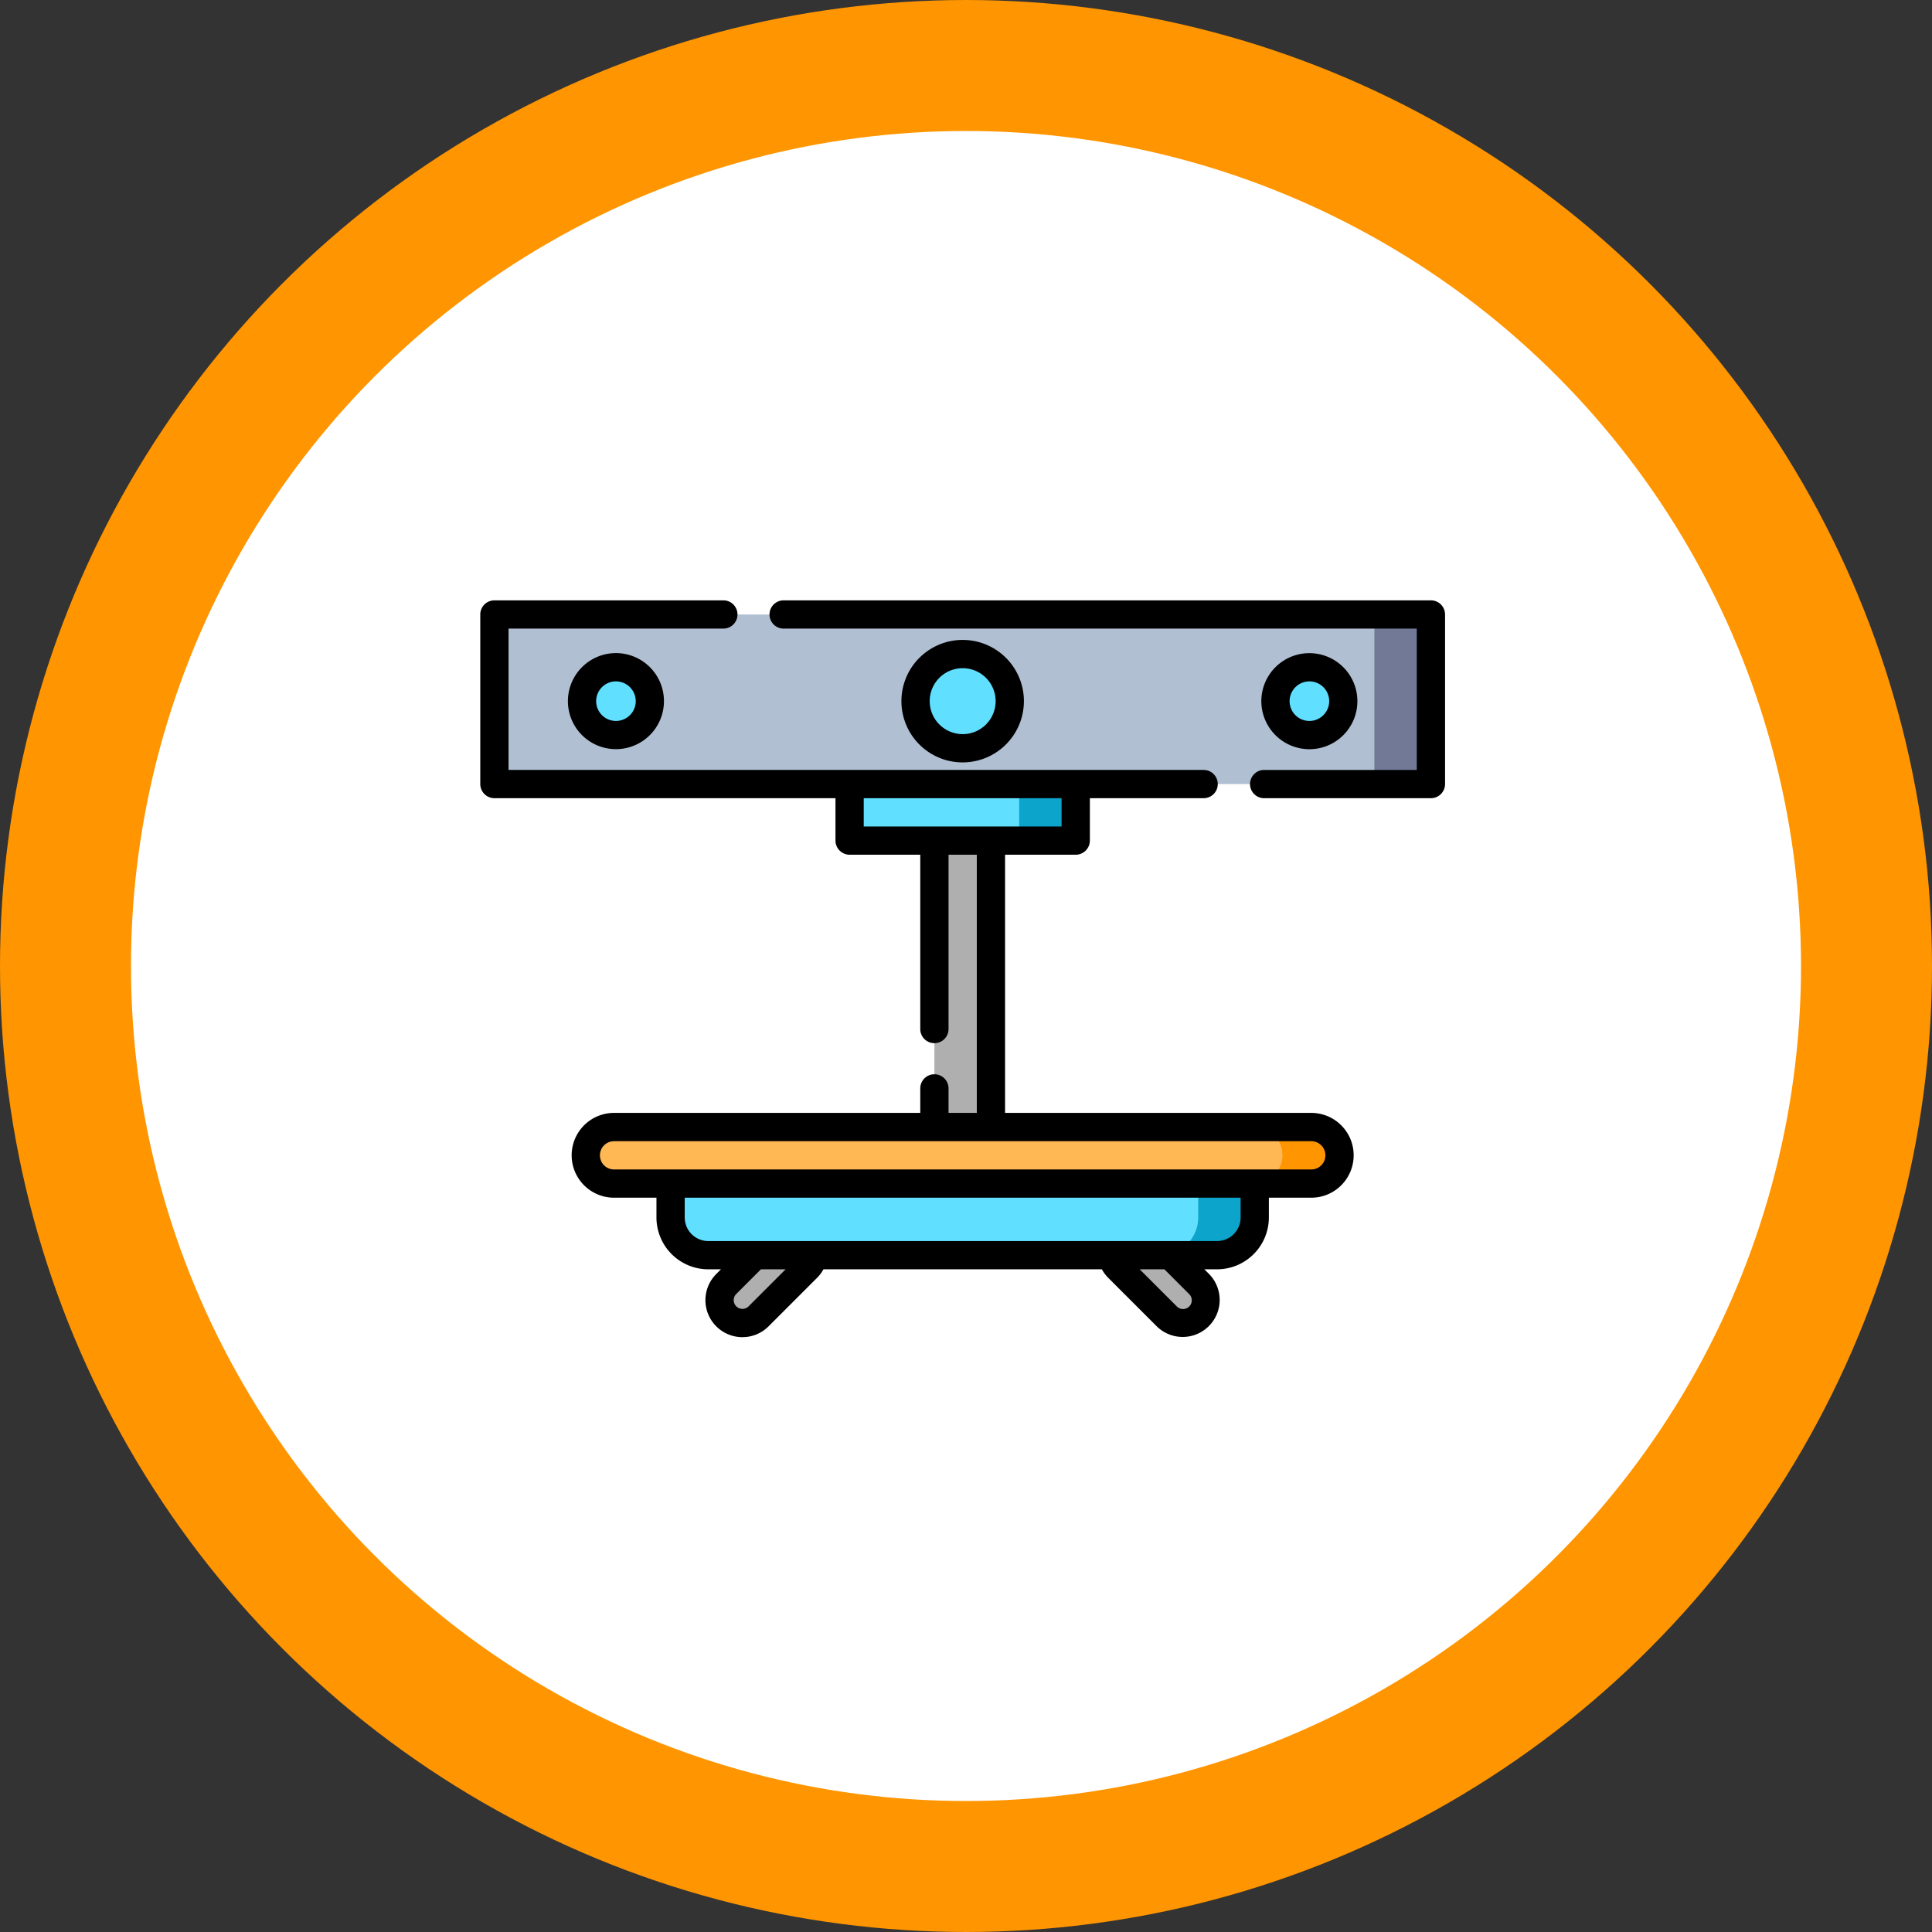 <svg xmlns="http://www.w3.org/2000/svg" width="177" height="177" viewBox="0 0 177 177">
  <rect x="0" y="0" width="177" height="177" fill="#333333" stroke="none"/>
  <g id="Grupo_109230" data-name="Grupo 109230" transform="translate(-1022 -867)">
    <circle id="Elipse_4956" data-name="Elipse 4956" cx="83.5" cy="83.5" r="83.5" transform="translate(1027 872)" fill="#fff"/>
    <g id="Elipse_4957" data-name="Elipse 4957" transform="translate(1034 879)" fill="none" stroke="#ff9500" stroke-linejoin="round" stroke-width="12">
      <circle cx="76.5" cy="76.5" r="76.5" stroke="none"/>
      <circle cx="76.5" cy="76.5" r="82.5" fill="none"/>
    </g>
    <g id="_3d-printing-scanner" data-name="3d-printing-scanner" transform="translate(1066 861.5)">
      <g id="Grupo_108308" data-name="Grupo 108308" transform="translate(1.295 61.796)">
        <path id="Trazado_114284" data-name="Trazado 114284" d="M127.614,402.026h0a2.094,2.094,0,0,0,2.962,0l4.443-4.443a2.094,2.094,0,0,0,0-2.962h0a2.094,2.094,0,0,0-2.962,0l-4.443,4.443A2.1,2.1,0,0,0,127.614,402.026Z" transform="translate(-106.37 -337.729)" fill="#afafaf"/>
        <path id="Trazado_114285" data-name="Trazado 114285" d="M343.019,402.026h0a2.094,2.094,0,0,1-2.962,0l-4.443-4.443a2.094,2.094,0,0,1,0-2.962h0a2.094,2.094,0,0,1,2.962,0l4.443,4.443A2.1,2.1,0,0,1,343.019,402.026Z" transform="translate(-278.463 -337.729)" fill="#afafaf"/>
        <rect id="Rectángulo_34345" data-name="Rectángulo 34345" width="85.799" height="15.537" fill="#b0c0d2"/>
      </g>
      <rect id="Rectángulo_34346" data-name="Rectángulo 34346" width="5.179" height="15.537" transform="translate(81.915 61.796)" fill="#727997"/>
      <g id="Grupo_108309" data-name="Grupo 108309" transform="translate(9.322 65.422)">
        <circle id="Elipse_4958" data-name="Elipse 4958" cx="4.316" cy="4.316" r="4.316" transform="translate(30.556)" fill="#61dfff"/>
        <circle id="Elipse_4959" data-name="Elipse 4959" cx="3.107" cy="3.107" r="3.107" transform="translate(0 1.208)" fill="#61dfff"/>
        <circle id="Elipse_4960" data-name="Elipse 4960" cx="3.107" cy="3.107" r="3.107" transform="translate(63.53 1.208)" fill="#61dfff"/>
      </g>
      <path id="Trazado_114286" data-name="Trazado 114286" d="M122.464,345.186H58.59A2.59,2.59,0,0,1,56,342.6h0a2.59,2.59,0,0,1,2.59-2.59h63.875a2.59,2.59,0,0,1,2.59,2.59h0A2.589,2.589,0,0,1,122.464,345.186Z" transform="translate(-46.332 -231.254)" fill="#ffb854"/>
      <path id="Trazado_114287" data-name="Trazado 114287" d="M416.179,340.007H411a2.59,2.59,0,0,1,0,5.179h5.179a2.59,2.59,0,0,0,0-5.179Z" transform="translate(-340.047 -231.254)" fill="#ff9500"/>
      <rect id="Rectángulo_34347" data-name="Rectángulo 34347" width="20.716" height="5.179" transform="translate(33.836 77.334)" fill="#61dfff"/>
      <rect id="Rectángulo_34348" data-name="Rectángulo 34348" width="5.179" height="5.179" transform="translate(49.374 77.334)" fill="#0ca4ca"/>
      <rect id="Rectángulo_34349" data-name="Rectángulo 34349" width="5.179" height="26.24" transform="translate(41.605 82.513)" fill="#afafaf"/>
      <path id="Trazado_114288" data-name="Trazado 114288" d="M151.064,376.567H104.453A3.453,3.453,0,0,1,101,373.114v-3.107h53.517v3.107A3.453,3.453,0,0,1,151.064,376.567Z" transform="translate(-83.564 -256.075)" fill="#61dfff"/>
      <path id="Trazado_114289" data-name="Trazado 114289" d="M364.453,370.007v3.107A3.453,3.453,0,0,1,361,376.567h5.179a3.453,3.453,0,0,0,3.453-3.453v-3.107Z" transform="translate(-298.679 -256.075)" fill="#0ca4ca"/>
      <path id="Trazado_114290" data-name="Trazado 114290" d="M214.095,60.5h-59.3a1.295,1.295,0,0,0,0,2.59H212.8V76.038H198.817a1.295,1.295,0,0,0,0,2.59h15.278a1.3,1.3,0,0,0,1.295-1.295V61.795A1.3,1.3,0,0,0,214.095,60.5Z" transform="translate(-127.001)"/>
      <path id="Trazado_114291" data-name="Trazado 114291" d="M234.721,87.112a5.611,5.611,0,1,0-5.611,5.611A5.617,5.617,0,0,0,234.721,87.112Zm-8.632,0a3.021,3.021,0,1,1,3.021,3.021A3.025,3.025,0,0,1,226.09,87.112Z" transform="translate(-184.916 -17.375)"/>
      <path id="Trazado_114292" data-name="Trazado 114292" d="M46.5,92.9a4.4,4.4,0,1,0,4.4-4.4A4.407,4.407,0,0,0,46.5,92.9Zm6.215,0A1.813,1.813,0,1,1,50.9,91.091,1.815,1.815,0,0,1,52.715,92.9Z" transform="translate(-38.472 -23.167)"/>
      <path id="Trazado_114293" data-name="Trazado 114293" d="M418.9,97.306a4.4,4.4,0,1,0-4.4-4.4A4.407,4.407,0,0,0,418.9,97.306Zm0-6.215A1.813,1.813,0,1,1,417.09,92.9,1.815,1.815,0,0,1,418.9,91.091Z" transform="translate(-342.943 -23.167)"/>
      <path id="Trazado_114294" data-name="Trazado 114294" d="M76.132,107.459H48.079V83.807h6.474a1.3,1.3,0,0,0,1.295-1.295V78.628H66.27a1.295,1.295,0,1,0,0-2.59H2.59V63.091H22.27a1.295,1.295,0,1,0,0-2.59H1.295A1.3,1.3,0,0,0,0,61.8V77.333a1.3,1.3,0,0,0,1.295,1.295H32.542v3.884a1.3,1.3,0,0,0,1.295,1.295H40.31V99.776a1.295,1.295,0,1,0,2.59,0V83.807h2.59v23.652H42.9v-2.244a1.295,1.295,0,1,0-2.59,0v2.244H12.257a3.884,3.884,0,0,0,0,7.769h3.884v1.813a4.753,4.753,0,0,0,4.747,4.748h1.162l-.43.43a3.389,3.389,0,0,0,4.794,4.793l4.444-4.444a3.387,3.387,0,0,0,.581-.779H56.949a3.391,3.391,0,0,0,.581.779l4.445,4.445a3.39,3.39,0,0,0,4.793-4.795l-.429-.429H67.5a4.753,4.753,0,0,0,4.747-4.748v-1.813h3.884a3.884,3.884,0,0,0,0-7.769Zm-41-26.241h0v-2.59H53.258v2.59H35.131ZM24.585,125.179a.8.8,0,1,1-1.132-1.131l2.26-2.26h2.263Zm40.35-1.131a.8.8,0,1,1-1.13,1.132l-3.392-3.392h2.263Zm4.723-7.007A2.16,2.16,0,0,1,67.5,119.2H20.889a2.16,2.16,0,0,1-2.158-2.158v-1.813H69.658Zm6.474-4.4H12.257a1.295,1.295,0,1,1,0-2.59H76.132a1.295,1.295,0,1,1,0,2.59Z" transform="translate(0 -0.001)"/>
    </g>
  </g>
</svg>
